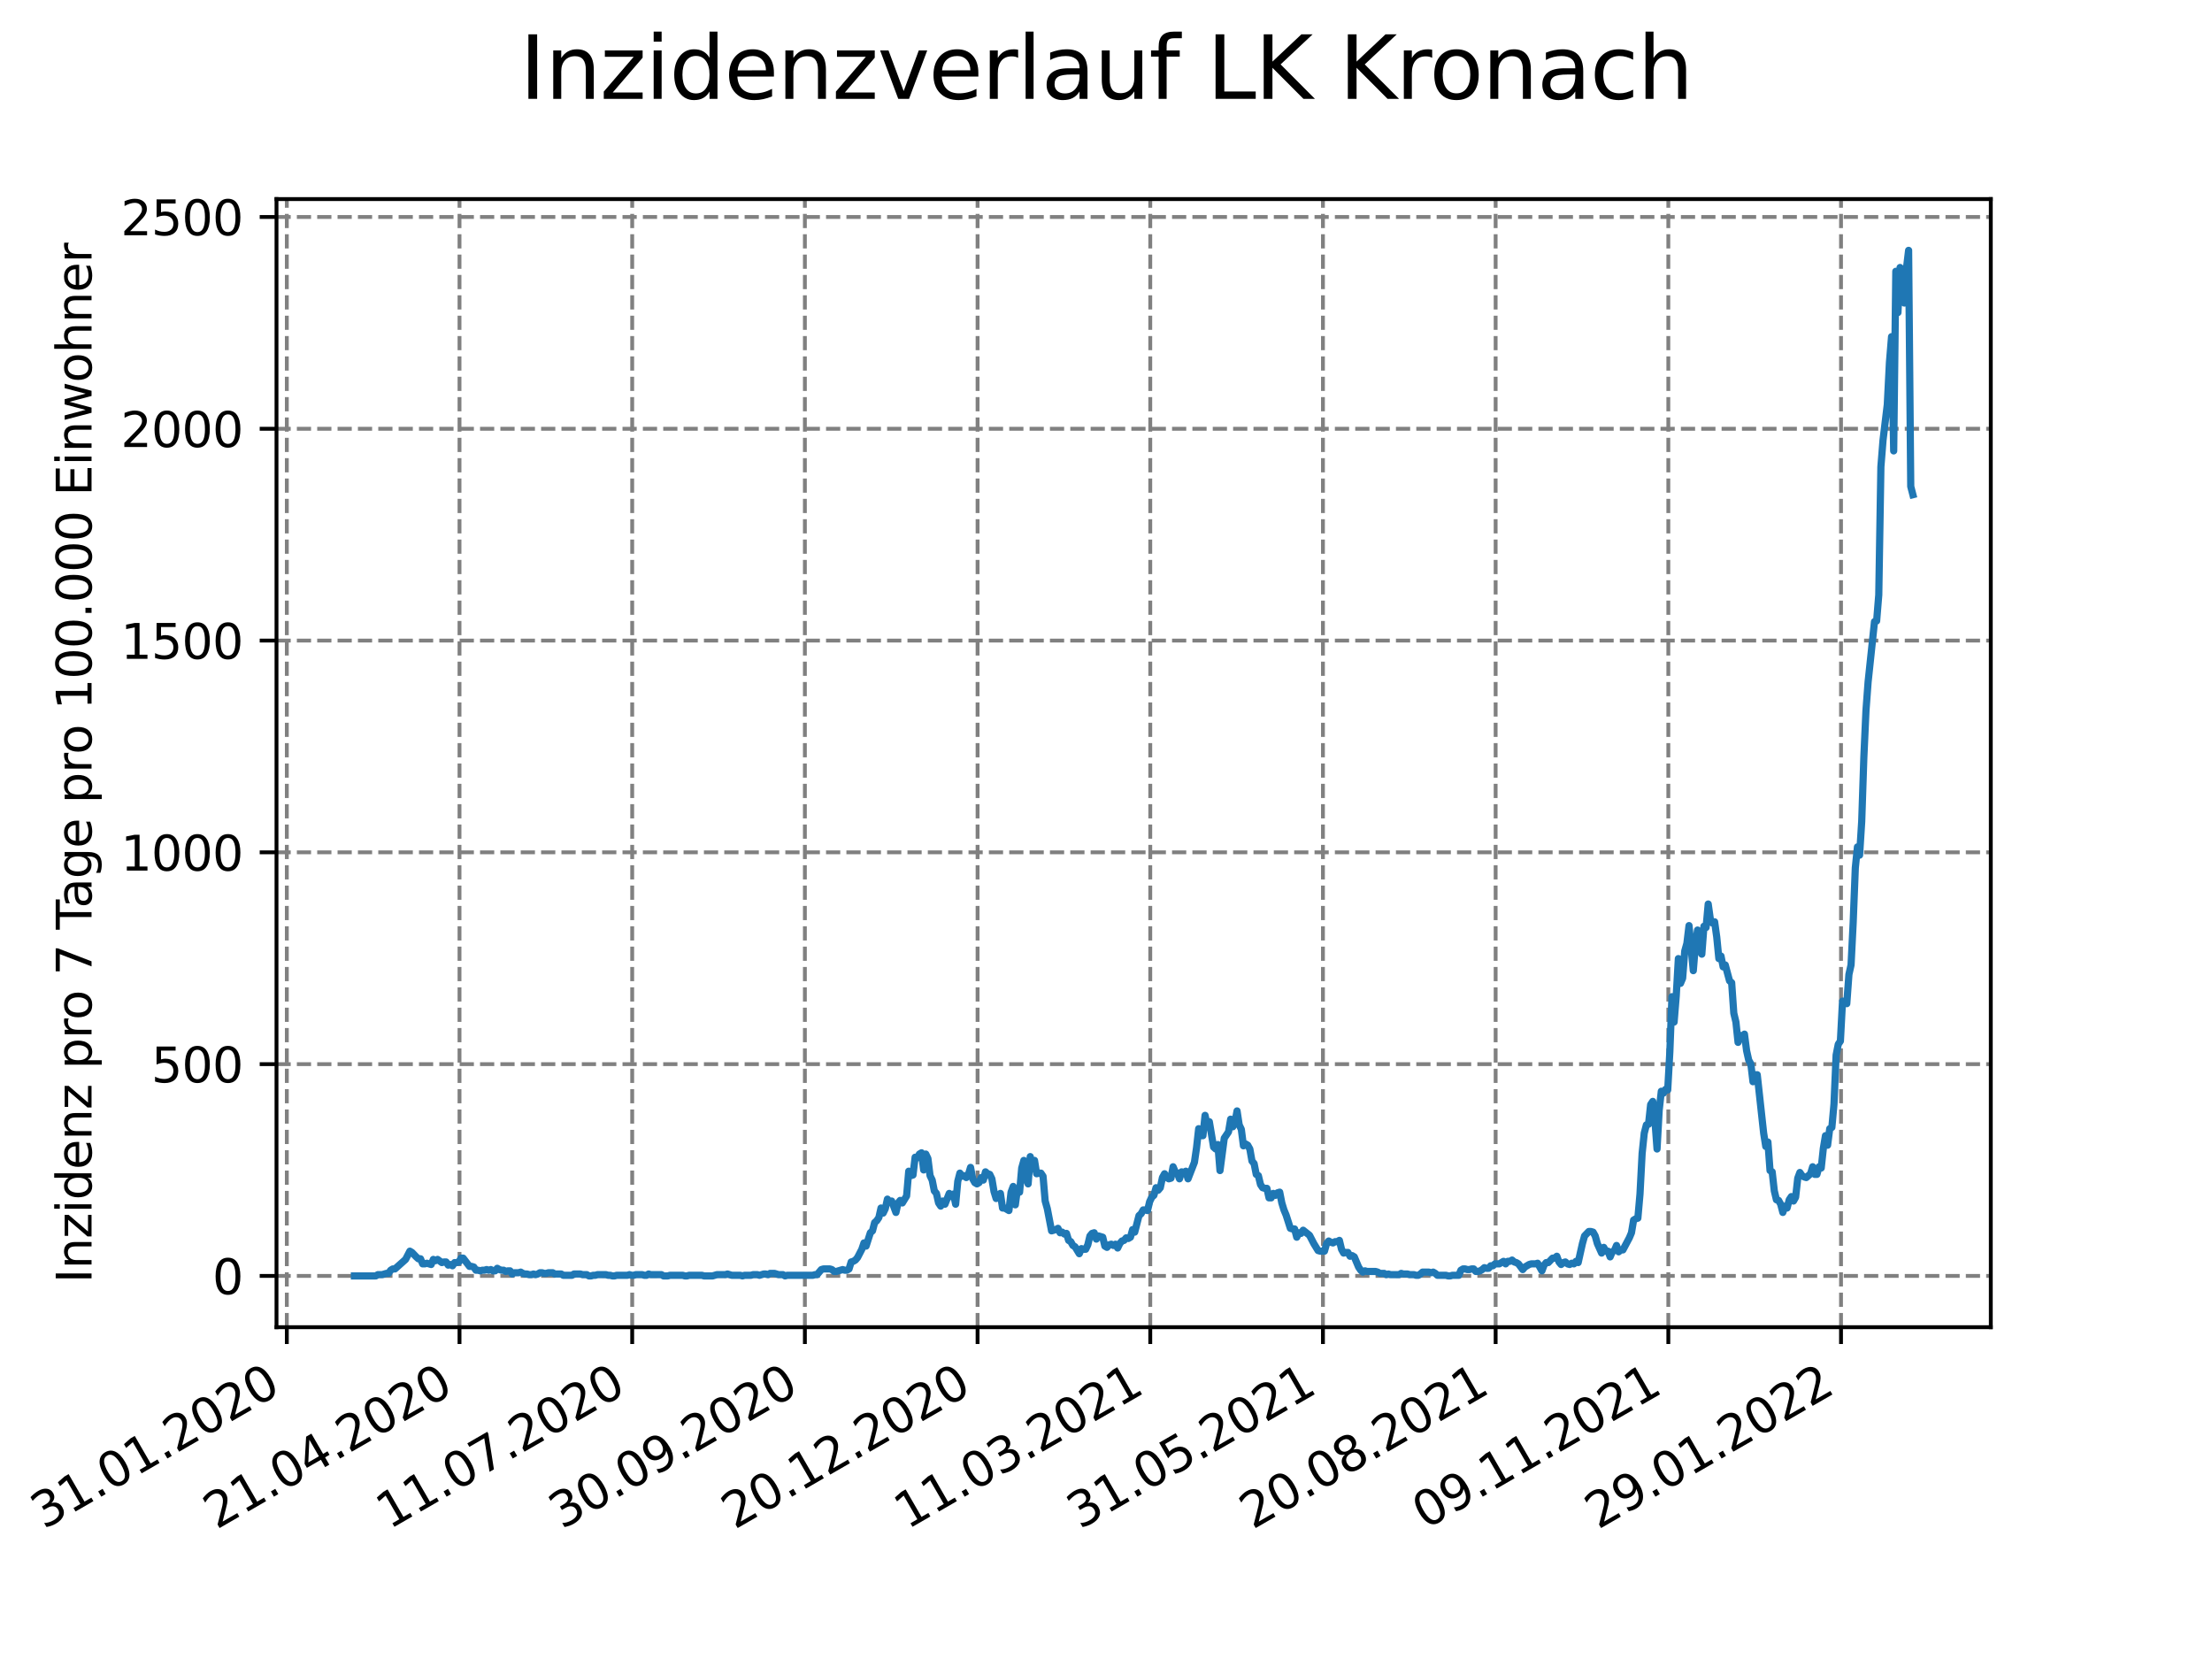 <?xml version="1.0" encoding="utf-8" standalone="no"?>
<!DOCTYPE svg PUBLIC "-//W3C//DTD SVG 1.1//EN"
  "http://www.w3.org/Graphics/SVG/1.1/DTD/svg11.dtd">
<svg xmlns:xlink="http://www.w3.org/1999/xlink" width="460.8pt" height="345.6pt" viewBox="0 0 460.8 345.6" xmlns="http://www.w3.org/2000/svg" version="1.1">
 <defs>
  <style type="text/css">*{stroke-linejoin: round; stroke-linecap: butt}</style>
 </defs>
 <g id="figure_1">
  <g id="patch_1">
   <path d="M 0 345.6 
L 460.8 345.6 
L 460.8 0 
L 0 0 
z
" style="fill: #ffffff"/>
  </g>
  <g id="axes_1">
   <g id="patch_2">
    <path d="M 57.6 276.48 
L 414.72 276.48 
L 414.72 41.472 
L 57.6 41.472 
z
" style="fill: #ffffff"/>
   </g>
   <g id="matplotlib.axis_1">
    <g id="xtick_1">
     <g id="line2d_1">
      <path d="M 59.75 276.48 
L 59.75 41.472 
" clip-path="url(#p1cb75300f7)" style="fill: none; stroke-dasharray: 2.96,1.28; stroke-dashoffset: 0; stroke: #808080; stroke-width: 0.8"/>
     </g>
     <g id="line2d_2">
      <defs>
       <path id="m616fed4185" d="M 0 0 
L 0 3.5 
" style="stroke: #000000; stroke-width: 0.8"/>
      </defs>
      <g>
       <use xlink:href="#m616fed4185" x="59.75" y="276.48" style="stroke: #000000; stroke-width: 0.8"/>
      </g>
     </g>
     <g id="text_1">
      <!-- 31.01.2020 -->
      <g transform="translate(9.125 318.689)rotate(-30)scale(0.1 -0.1)">
       <defs>
        <path id="DejaVuSans-33" d="M 2597 2516 
Q 3050 2419 3304 2112 
Q 3559 1806 3559 1356 
Q 3559 666 3084 287 
Q 2609 -91 1734 -91 
Q 1441 -91 1130 -33 
Q 819 25 488 141 
L 488 750 
Q 750 597 1062 519 
Q 1375 441 1716 441 
Q 2309 441 2620 675 
Q 2931 909 2931 1356 
Q 2931 1769 2642 2001 
Q 2353 2234 1838 2234 
L 1294 2234 
L 1294 2753 
L 1863 2753 
Q 2328 2753 2575 2939 
Q 2822 3125 2822 3475 
Q 2822 3834 2567 4026 
Q 2313 4219 1838 4219 
Q 1578 4219 1281 4162 
Q 984 4106 628 3988 
L 628 4550 
Q 988 4650 1302 4700 
Q 1616 4750 1894 4750 
Q 2613 4750 3031 4423 
Q 3450 4097 3450 3541 
Q 3450 3153 3228 2886 
Q 3006 2619 2597 2516 
z
" transform="scale(0.016)"/>
        <path id="DejaVuSans-31" d="M 794 531 
L 1825 531 
L 1825 4091 
L 703 3866 
L 703 4441 
L 1819 4666 
L 2450 4666 
L 2450 531 
L 3481 531 
L 3481 0 
L 794 0 
L 794 531 
z
" transform="scale(0.016)"/>
        <path id="DejaVuSans-2e" d="M 684 794 
L 1344 794 
L 1344 0 
L 684 0 
L 684 794 
z
" transform="scale(0.016)"/>
        <path id="DejaVuSans-30" d="M 2034 4250 
Q 1547 4250 1301 3770 
Q 1056 3291 1056 2328 
Q 1056 1369 1301 889 
Q 1547 409 2034 409 
Q 2525 409 2770 889 
Q 3016 1369 3016 2328 
Q 3016 3291 2770 3770 
Q 2525 4250 2034 4250 
z
M 2034 4750 
Q 2819 4750 3233 4129 
Q 3647 3509 3647 2328 
Q 3647 1150 3233 529 
Q 2819 -91 2034 -91 
Q 1250 -91 836 529 
Q 422 1150 422 2328 
Q 422 3509 836 4129 
Q 1250 4750 2034 4750 
z
" transform="scale(0.016)"/>
        <path id="DejaVuSans-32" d="M 1228 531 
L 3431 531 
L 3431 0 
L 469 0 
L 469 531 
Q 828 903 1448 1529 
Q 2069 2156 2228 2338 
Q 2531 2678 2651 2914 
Q 2772 3150 2772 3378 
Q 2772 3750 2511 3984 
Q 2250 4219 1831 4219 
Q 1534 4219 1204 4116 
Q 875 4013 500 3803 
L 500 4441 
Q 881 4594 1212 4672 
Q 1544 4750 1819 4750 
Q 2544 4750 2975 4387 
Q 3406 4025 3406 3419 
Q 3406 3131 3298 2873 
Q 3191 2616 2906 2266 
Q 2828 2175 2409 1742 
Q 1991 1309 1228 531 
z
" transform="scale(0.016)"/>
       </defs>
       <use xlink:href="#DejaVuSans-33"/>
       <use xlink:href="#DejaVuSans-31" x="63.623"/>
       <use xlink:href="#DejaVuSans-2e" x="127.246"/>
       <use xlink:href="#DejaVuSans-30" x="159.033"/>
       <use xlink:href="#DejaVuSans-31" x="222.656"/>
       <use xlink:href="#DejaVuSans-2e" x="286.279"/>
       <use xlink:href="#DejaVuSans-32" x="318.066"/>
       <use xlink:href="#DejaVuSans-30" x="381.689"/>
       <use xlink:href="#DejaVuSans-32" x="445.312"/>
       <use xlink:href="#DejaVuSans-30" x="508.936"/>
      </g>
     </g>
    </g>
    <g id="xtick_2">
     <g id="line2d_3">
      <path d="M 95.724 276.48 
L 95.724 41.472 
" clip-path="url(#p1cb75300f7)" style="fill: none; stroke-dasharray: 2.96,1.28; stroke-dashoffset: 0; stroke: #808080; stroke-width: 0.8"/>
     </g>
     <g id="line2d_4">
      <g>
       <use xlink:href="#m616fed4185" x="95.724" y="276.48" style="stroke: #000000; stroke-width: 0.8"/>
      </g>
     </g>
     <g id="text_2">
      <!-- 21.04.2020 -->
      <g transform="translate(45.099 318.689)rotate(-30)scale(0.1 -0.1)">
       <defs>
        <path id="DejaVuSans-34" d="M 2419 4116 
L 825 1625 
L 2419 1625 
L 2419 4116 
z
M 2253 4666 
L 3047 4666 
L 3047 1625 
L 3713 1625 
L 3713 1100 
L 3047 1100 
L 3047 0 
L 2419 0 
L 2419 1100 
L 313 1100 
L 313 1709 
L 2253 4666 
z
" transform="scale(0.016)"/>
       </defs>
       <use xlink:href="#DejaVuSans-32"/>
       <use xlink:href="#DejaVuSans-31" x="63.623"/>
       <use xlink:href="#DejaVuSans-2e" x="127.246"/>
       <use xlink:href="#DejaVuSans-30" x="159.033"/>
       <use xlink:href="#DejaVuSans-34" x="222.656"/>
       <use xlink:href="#DejaVuSans-2e" x="286.279"/>
       <use xlink:href="#DejaVuSans-32" x="318.066"/>
       <use xlink:href="#DejaVuSans-30" x="381.689"/>
       <use xlink:href="#DejaVuSans-32" x="445.312"/>
       <use xlink:href="#DejaVuSans-30" x="508.936"/>
      </g>
     </g>
    </g>
    <g id="xtick_3">
     <g id="line2d_5">
      <path d="M 131.698 276.48 
L 131.698 41.472 
" clip-path="url(#p1cb75300f7)" style="fill: none; stroke-dasharray: 2.96,1.28; stroke-dashoffset: 0; stroke: #808080; stroke-width: 0.8"/>
     </g>
     <g id="line2d_6">
      <g>
       <use xlink:href="#m616fed4185" x="131.698" y="276.48" style="stroke: #000000; stroke-width: 0.8"/>
      </g>
     </g>
     <g id="text_3">
      <!-- 11.07.2020 -->
      <g transform="translate(81.073 318.689)rotate(-30)scale(0.1 -0.1)">
       <defs>
        <path id="DejaVuSans-37" d="M 525 4666 
L 3525 4666 
L 3525 4397 
L 1831 0 
L 1172 0 
L 2766 4134 
L 525 4134 
L 525 4666 
z
" transform="scale(0.016)"/>
       </defs>
       <use xlink:href="#DejaVuSans-31"/>
       <use xlink:href="#DejaVuSans-31" x="63.623"/>
       <use xlink:href="#DejaVuSans-2e" x="127.246"/>
       <use xlink:href="#DejaVuSans-30" x="159.033"/>
       <use xlink:href="#DejaVuSans-37" x="222.656"/>
       <use xlink:href="#DejaVuSans-2e" x="286.279"/>
       <use xlink:href="#DejaVuSans-32" x="318.066"/>
       <use xlink:href="#DejaVuSans-30" x="381.689"/>
       <use xlink:href="#DejaVuSans-32" x="445.312"/>
       <use xlink:href="#DejaVuSans-30" x="508.936"/>
      </g>
     </g>
    </g>
    <g id="xtick_4">
     <g id="line2d_7">
      <path d="M 167.672 276.48 
L 167.672 41.472 
" clip-path="url(#p1cb75300f7)" style="fill: none; stroke-dasharray: 2.96,1.28; stroke-dashoffset: 0; stroke: #808080; stroke-width: 0.8"/>
     </g>
     <g id="line2d_8">
      <g>
       <use xlink:href="#m616fed4185" x="167.672" y="276.48" style="stroke: #000000; stroke-width: 0.8"/>
      </g>
     </g>
     <g id="text_4">
      <!-- 30.09.2020 -->
      <g transform="translate(117.047 318.689)rotate(-30)scale(0.1 -0.1)">
       <defs>
        <path id="DejaVuSans-39" d="M 703 97 
L 703 672 
Q 941 559 1184 500 
Q 1428 441 1663 441 
Q 2288 441 2617 861 
Q 2947 1281 2994 2138 
Q 2813 1869 2534 1725 
Q 2256 1581 1919 1581 
Q 1219 1581 811 2004 
Q 403 2428 403 3163 
Q 403 3881 828 4315 
Q 1253 4750 1959 4750 
Q 2769 4750 3195 4129 
Q 3622 3509 3622 2328 
Q 3622 1225 3098 567 
Q 2575 -91 1691 -91 
Q 1453 -91 1209 -44 
Q 966 3 703 97 
z
M 1959 2075 
Q 2384 2075 2632 2365 
Q 2881 2656 2881 3163 
Q 2881 3666 2632 3958 
Q 2384 4250 1959 4250 
Q 1534 4250 1286 3958 
Q 1038 3666 1038 3163 
Q 1038 2656 1286 2365 
Q 1534 2075 1959 2075 
z
" transform="scale(0.016)"/>
       </defs>
       <use xlink:href="#DejaVuSans-33"/>
       <use xlink:href="#DejaVuSans-30" x="63.623"/>
       <use xlink:href="#DejaVuSans-2e" x="127.246"/>
       <use xlink:href="#DejaVuSans-30" x="159.033"/>
       <use xlink:href="#DejaVuSans-39" x="222.656"/>
       <use xlink:href="#DejaVuSans-2e" x="286.279"/>
       <use xlink:href="#DejaVuSans-32" x="318.066"/>
       <use xlink:href="#DejaVuSans-30" x="381.689"/>
       <use xlink:href="#DejaVuSans-32" x="445.312"/>
       <use xlink:href="#DejaVuSans-30" x="508.936"/>
      </g>
     </g>
    </g>
    <g id="xtick_5">
     <g id="line2d_9">
      <path d="M 203.646 276.48 
L 203.646 41.472 
" clip-path="url(#p1cb75300f7)" style="fill: none; stroke-dasharray: 2.96,1.28; stroke-dashoffset: 0; stroke: #808080; stroke-width: 0.8"/>
     </g>
     <g id="line2d_10">
      <g>
       <use xlink:href="#m616fed4185" x="203.646" y="276.48" style="stroke: #000000; stroke-width: 0.8"/>
      </g>
     </g>
     <g id="text_5">
      <!-- 20.12.2020 -->
      <g transform="translate(153.021 318.689)rotate(-30)scale(0.1 -0.1)">
       <use xlink:href="#DejaVuSans-32"/>
       <use xlink:href="#DejaVuSans-30" x="63.623"/>
       <use xlink:href="#DejaVuSans-2e" x="127.246"/>
       <use xlink:href="#DejaVuSans-31" x="159.033"/>
       <use xlink:href="#DejaVuSans-32" x="222.656"/>
       <use xlink:href="#DejaVuSans-2e" x="286.279"/>
       <use xlink:href="#DejaVuSans-32" x="318.066"/>
       <use xlink:href="#DejaVuSans-30" x="381.689"/>
       <use xlink:href="#DejaVuSans-32" x="445.312"/>
       <use xlink:href="#DejaVuSans-30" x="508.936"/>
      </g>
     </g>
    </g>
    <g id="xtick_6">
     <g id="line2d_11">
      <path d="M 239.62 276.48 
L 239.62 41.472 
" clip-path="url(#p1cb75300f7)" style="fill: none; stroke-dasharray: 2.96,1.28; stroke-dashoffset: 0; stroke: #808080; stroke-width: 0.8"/>
     </g>
     <g id="line2d_12">
      <g>
       <use xlink:href="#m616fed4185" x="239.62" y="276.48" style="stroke: #000000; stroke-width: 0.8"/>
      </g>
     </g>
     <g id="text_6">
      <!-- 11.03.2021 -->
      <g transform="translate(188.995 318.689)rotate(-30)scale(0.1 -0.1)">
       <use xlink:href="#DejaVuSans-31"/>
       <use xlink:href="#DejaVuSans-31" x="63.623"/>
       <use xlink:href="#DejaVuSans-2e" x="127.246"/>
       <use xlink:href="#DejaVuSans-30" x="159.033"/>
       <use xlink:href="#DejaVuSans-33" x="222.656"/>
       <use xlink:href="#DejaVuSans-2e" x="286.279"/>
       <use xlink:href="#DejaVuSans-32" x="318.066"/>
       <use xlink:href="#DejaVuSans-30" x="381.689"/>
       <use xlink:href="#DejaVuSans-32" x="445.312"/>
       <use xlink:href="#DejaVuSans-31" x="508.936"/>
      </g>
     </g>
    </g>
    <g id="xtick_7">
     <g id="line2d_13">
      <path d="M 275.594 276.48 
L 275.594 41.472 
" clip-path="url(#p1cb75300f7)" style="fill: none; stroke-dasharray: 2.96,1.28; stroke-dashoffset: 0; stroke: #808080; stroke-width: 0.8"/>
     </g>
     <g id="line2d_14">
      <g>
       <use xlink:href="#m616fed4185" x="275.594" y="276.48" style="stroke: #000000; stroke-width: 0.8"/>
      </g>
     </g>
     <g id="text_7">
      <!-- 31.05.2021 -->
      <g transform="translate(224.969 318.689)rotate(-30)scale(0.1 -0.1)">
       <defs>
        <path id="DejaVuSans-35" d="M 691 4666 
L 3169 4666 
L 3169 4134 
L 1269 4134 
L 1269 2991 
Q 1406 3038 1543 3061 
Q 1681 3084 1819 3084 
Q 2600 3084 3056 2656 
Q 3513 2228 3513 1497 
Q 3513 744 3044 326 
Q 2575 -91 1722 -91 
Q 1428 -91 1123 -41 
Q 819 9 494 109 
L 494 744 
Q 775 591 1075 516 
Q 1375 441 1709 441 
Q 2250 441 2565 725 
Q 2881 1009 2881 1497 
Q 2881 1984 2565 2268 
Q 2250 2553 1709 2553 
Q 1456 2553 1204 2497 
Q 953 2441 691 2322 
L 691 4666 
z
" transform="scale(0.016)"/>
       </defs>
       <use xlink:href="#DejaVuSans-33"/>
       <use xlink:href="#DejaVuSans-31" x="63.623"/>
       <use xlink:href="#DejaVuSans-2e" x="127.246"/>
       <use xlink:href="#DejaVuSans-30" x="159.033"/>
       <use xlink:href="#DejaVuSans-35" x="222.656"/>
       <use xlink:href="#DejaVuSans-2e" x="286.279"/>
       <use xlink:href="#DejaVuSans-32" x="318.066"/>
       <use xlink:href="#DejaVuSans-30" x="381.689"/>
       <use xlink:href="#DejaVuSans-32" x="445.312"/>
       <use xlink:href="#DejaVuSans-31" x="508.936"/>
      </g>
     </g>
    </g>
    <g id="xtick_8">
     <g id="line2d_15">
      <path d="M 311.569 276.48 
L 311.569 41.472 
" clip-path="url(#p1cb75300f7)" style="fill: none; stroke-dasharray: 2.96,1.28; stroke-dashoffset: 0; stroke: #808080; stroke-width: 0.8"/>
     </g>
     <g id="line2d_16">
      <g>
       <use xlink:href="#m616fed4185" x="311.569" y="276.48" style="stroke: #000000; stroke-width: 0.8"/>
      </g>
     </g>
     <g id="text_8">
      <!-- 20.08.2021 -->
      <g transform="translate(260.943 318.689)rotate(-30)scale(0.1 -0.1)">
       <defs>
        <path id="DejaVuSans-38" d="M 2034 2216 
Q 1584 2216 1326 1975 
Q 1069 1734 1069 1313 
Q 1069 891 1326 650 
Q 1584 409 2034 409 
Q 2484 409 2743 651 
Q 3003 894 3003 1313 
Q 3003 1734 2745 1975 
Q 2488 2216 2034 2216 
z
M 1403 2484 
Q 997 2584 770 2862 
Q 544 3141 544 3541 
Q 544 4100 942 4425 
Q 1341 4750 2034 4750 
Q 2731 4750 3128 4425 
Q 3525 4100 3525 3541 
Q 3525 3141 3298 2862 
Q 3072 2584 2669 2484 
Q 3125 2378 3379 2068 
Q 3634 1759 3634 1313 
Q 3634 634 3220 271 
Q 2806 -91 2034 -91 
Q 1263 -91 848 271 
Q 434 634 434 1313 
Q 434 1759 690 2068 
Q 947 2378 1403 2484 
z
M 1172 3481 
Q 1172 3119 1398 2916 
Q 1625 2713 2034 2713 
Q 2441 2713 2670 2916 
Q 2900 3119 2900 3481 
Q 2900 3844 2670 4047 
Q 2441 4250 2034 4250 
Q 1625 4250 1398 4047 
Q 1172 3844 1172 3481 
z
" transform="scale(0.016)"/>
       </defs>
       <use xlink:href="#DejaVuSans-32"/>
       <use xlink:href="#DejaVuSans-30" x="63.623"/>
       <use xlink:href="#DejaVuSans-2e" x="127.246"/>
       <use xlink:href="#DejaVuSans-30" x="159.033"/>
       <use xlink:href="#DejaVuSans-38" x="222.656"/>
       <use xlink:href="#DejaVuSans-2e" x="286.279"/>
       <use xlink:href="#DejaVuSans-32" x="318.066"/>
       <use xlink:href="#DejaVuSans-30" x="381.689"/>
       <use xlink:href="#DejaVuSans-32" x="445.312"/>
       <use xlink:href="#DejaVuSans-31" x="508.936"/>
      </g>
     </g>
    </g>
    <g id="xtick_9">
     <g id="line2d_17">
      <path d="M 347.543 276.48 
L 347.543 41.472 
" clip-path="url(#p1cb75300f7)" style="fill: none; stroke-dasharray: 2.96,1.28; stroke-dashoffset: 0; stroke: #808080; stroke-width: 0.8"/>
     </g>
     <g id="line2d_18">
      <g>
       <use xlink:href="#m616fed4185" x="347.543" y="276.48" style="stroke: #000000; stroke-width: 0.8"/>
      </g>
     </g>
     <g id="text_9">
      <!-- 09.11.2021 -->
      <g transform="translate(296.917 318.689)rotate(-30)scale(0.1 -0.1)">
       <use xlink:href="#DejaVuSans-30"/>
       <use xlink:href="#DejaVuSans-39" x="63.623"/>
       <use xlink:href="#DejaVuSans-2e" x="127.246"/>
       <use xlink:href="#DejaVuSans-31" x="159.033"/>
       <use xlink:href="#DejaVuSans-31" x="222.656"/>
       <use xlink:href="#DejaVuSans-2e" x="286.279"/>
       <use xlink:href="#DejaVuSans-32" x="318.066"/>
       <use xlink:href="#DejaVuSans-30" x="381.689"/>
       <use xlink:href="#DejaVuSans-32" x="445.312"/>
       <use xlink:href="#DejaVuSans-31" x="508.936"/>
      </g>
     </g>
    </g>
    <g id="xtick_10">
     <g id="line2d_19">
      <path d="M 383.517 276.48 
L 383.517 41.472 
" clip-path="url(#p1cb75300f7)" style="fill: none; stroke-dasharray: 2.96,1.28; stroke-dashoffset: 0; stroke: #808080; stroke-width: 0.8"/>
     </g>
     <g id="line2d_20">
      <g>
       <use xlink:href="#m616fed4185" x="383.517" y="276.48" style="stroke: #000000; stroke-width: 0.8"/>
      </g>
     </g>
     <g id="text_10">
      <!-- 29.01.2022 -->
      <g transform="translate(332.891 318.689)rotate(-30)scale(0.1 -0.1)">
       <use xlink:href="#DejaVuSans-32"/>
       <use xlink:href="#DejaVuSans-39" x="63.623"/>
       <use xlink:href="#DejaVuSans-2e" x="127.246"/>
       <use xlink:href="#DejaVuSans-30" x="159.033"/>
       <use xlink:href="#DejaVuSans-31" x="222.656"/>
       <use xlink:href="#DejaVuSans-2e" x="286.279"/>
       <use xlink:href="#DejaVuSans-32" x="318.066"/>
       <use xlink:href="#DejaVuSans-30" x="381.689"/>
       <use xlink:href="#DejaVuSans-32" x="445.312"/>
       <use xlink:href="#DejaVuSans-32" x="508.936"/>
      </g>
     </g>
    </g>
   </g>
   <g id="matplotlib.axis_2">
    <g id="ytick_1">
     <g id="line2d_21">
      <path d="M 57.6 265.798 
L 414.72 265.798 
" clip-path="url(#p1cb75300f7)" style="fill: none; stroke-dasharray: 2.96,1.28; stroke-dashoffset: 0; stroke: #808080; stroke-width: 0.8"/>
     </g>
     <g id="line2d_22">
      <defs>
       <path id="m171470cacc" d="M 0 0 
L -3.5 0 
" style="stroke: #000000; stroke-width: 0.8"/>
      </defs>
      <g>
       <use xlink:href="#m171470cacc" x="57.6" y="265.798" style="stroke: #000000; stroke-width: 0.8"/>
      </g>
     </g>
     <g id="text_11">
      <!-- 0 -->
      <g transform="translate(44.237 269.597)scale(0.1 -0.1)">
       <use xlink:href="#DejaVuSans-30"/>
      </g>
     </g>
    </g>
    <g id="ytick_2">
     <g id="line2d_23">
      <path d="M 57.6 221.679 
L 414.72 221.679 
" clip-path="url(#p1cb75300f7)" style="fill: none; stroke-dasharray: 2.96,1.28; stroke-dashoffset: 0; stroke: #808080; stroke-width: 0.8"/>
     </g>
     <g id="line2d_24">
      <g>
       <use xlink:href="#m171470cacc" x="57.6" y="221.679" style="stroke: #000000; stroke-width: 0.8"/>
      </g>
     </g>
     <g id="text_12">
      <!-- 500 -->
      <g transform="translate(31.512 225.478)scale(0.1 -0.1)">
       <use xlink:href="#DejaVuSans-35"/>
       <use xlink:href="#DejaVuSans-30" x="63.623"/>
       <use xlink:href="#DejaVuSans-30" x="127.246"/>
      </g>
     </g>
    </g>
    <g id="ytick_3">
     <g id="line2d_25">
      <path d="M 57.6 177.56 
L 414.72 177.56 
" clip-path="url(#p1cb75300f7)" style="fill: none; stroke-dasharray: 2.96,1.28; stroke-dashoffset: 0; stroke: #808080; stroke-width: 0.8"/>
     </g>
     <g id="line2d_26">
      <g>
       <use xlink:href="#m171470cacc" x="57.6" y="177.56" style="stroke: #000000; stroke-width: 0.8"/>
      </g>
     </g>
     <g id="text_13">
      <!-- 1000 -->
      <g transform="translate(25.15 181.359)scale(0.1 -0.1)">
       <use xlink:href="#DejaVuSans-31"/>
       <use xlink:href="#DejaVuSans-30" x="63.623"/>
       <use xlink:href="#DejaVuSans-30" x="127.246"/>
       <use xlink:href="#DejaVuSans-30" x="190.869"/>
      </g>
     </g>
    </g>
    <g id="ytick_4">
     <g id="line2d_27">
      <path d="M 57.6 133.441 
L 414.72 133.441 
" clip-path="url(#p1cb75300f7)" style="fill: none; stroke-dasharray: 2.96,1.28; stroke-dashoffset: 0; stroke: #808080; stroke-width: 0.8"/>
     </g>
     <g id="line2d_28">
      <g>
       <use xlink:href="#m171470cacc" x="57.6" y="133.441" style="stroke: #000000; stroke-width: 0.8"/>
      </g>
     </g>
     <g id="text_14">
      <!-- 1500 -->
      <g transform="translate(25.15 137.24)scale(0.1 -0.1)">
       <use xlink:href="#DejaVuSans-31"/>
       <use xlink:href="#DejaVuSans-35" x="63.623"/>
       <use xlink:href="#DejaVuSans-30" x="127.246"/>
       <use xlink:href="#DejaVuSans-30" x="190.869"/>
      </g>
     </g>
    </g>
    <g id="ytick_5">
     <g id="line2d_29">
      <path d="M 57.6 89.322 
L 414.72 89.322 
" clip-path="url(#p1cb75300f7)" style="fill: none; stroke-dasharray: 2.96,1.28; stroke-dashoffset: 0; stroke: #808080; stroke-width: 0.8"/>
     </g>
     <g id="line2d_30">
      <g>
       <use xlink:href="#m171470cacc" x="57.6" y="89.322" style="stroke: #000000; stroke-width: 0.8"/>
      </g>
     </g>
     <g id="text_15">
      <!-- 2000 -->
      <g transform="translate(25.15 93.122)scale(0.1 -0.1)">
       <use xlink:href="#DejaVuSans-32"/>
       <use xlink:href="#DejaVuSans-30" x="63.623"/>
       <use xlink:href="#DejaVuSans-30" x="127.246"/>
       <use xlink:href="#DejaVuSans-30" x="190.869"/>
      </g>
     </g>
    </g>
    <g id="ytick_6">
     <g id="line2d_31">
      <path d="M 57.6 45.203 
L 414.72 45.203 
" clip-path="url(#p1cb75300f7)" style="fill: none; stroke-dasharray: 2.96,1.28; stroke-dashoffset: 0; stroke: #808080; stroke-width: 0.8"/>
     </g>
     <g id="line2d_32">
      <g>
       <use xlink:href="#m171470cacc" x="57.6" y="45.203" style="stroke: #000000; stroke-width: 0.8"/>
      </g>
     </g>
     <g id="text_16">
      <!-- 2500 -->
      <g transform="translate(25.15 49.003)scale(0.1 -0.1)">
       <use xlink:href="#DejaVuSans-32"/>
       <use xlink:href="#DejaVuSans-35" x="63.623"/>
       <use xlink:href="#DejaVuSans-30" x="127.246"/>
       <use xlink:href="#DejaVuSans-30" x="190.869"/>
      </g>
     </g>
    </g>
    <g id="text_17">
     <!-- Inzidenz pro 7 Tage pro 100.000 Einwohner -->
     <g transform="translate(19.07 267.301)rotate(-90)scale(0.1 -0.1)">
      <defs>
       <path id="DejaVuSans-49" d="M 628 4666 
L 1259 4666 
L 1259 0 
L 628 0 
L 628 4666 
z
" transform="scale(0.016)"/>
       <path id="DejaVuSans-6e" d="M 3513 2113 
L 3513 0 
L 2938 0 
L 2938 2094 
Q 2938 2591 2744 2837 
Q 2550 3084 2163 3084 
Q 1697 3084 1428 2787 
Q 1159 2491 1159 1978 
L 1159 0 
L 581 0 
L 581 3500 
L 1159 3500 
L 1159 2956 
Q 1366 3272 1645 3428 
Q 1925 3584 2291 3584 
Q 2894 3584 3203 3211 
Q 3513 2838 3513 2113 
z
" transform="scale(0.016)"/>
       <path id="DejaVuSans-7a" d="M 353 3500 
L 3084 3500 
L 3084 2975 
L 922 459 
L 3084 459 
L 3084 0 
L 275 0 
L 275 525 
L 2438 3041 
L 353 3041 
L 353 3500 
z
" transform="scale(0.016)"/>
       <path id="DejaVuSans-69" d="M 603 3500 
L 1178 3500 
L 1178 0 
L 603 0 
L 603 3500 
z
M 603 4863 
L 1178 4863 
L 1178 4134 
L 603 4134 
L 603 4863 
z
" transform="scale(0.016)"/>
       <path id="DejaVuSans-64" d="M 2906 2969 
L 2906 4863 
L 3481 4863 
L 3481 0 
L 2906 0 
L 2906 525 
Q 2725 213 2448 61 
Q 2172 -91 1784 -91 
Q 1150 -91 751 415 
Q 353 922 353 1747 
Q 353 2572 751 3078 
Q 1150 3584 1784 3584 
Q 2172 3584 2448 3432 
Q 2725 3281 2906 2969 
z
M 947 1747 
Q 947 1113 1208 752 
Q 1469 391 1925 391 
Q 2381 391 2643 752 
Q 2906 1113 2906 1747 
Q 2906 2381 2643 2742 
Q 2381 3103 1925 3103 
Q 1469 3103 1208 2742 
Q 947 2381 947 1747 
z
" transform="scale(0.016)"/>
       <path id="DejaVuSans-65" d="M 3597 1894 
L 3597 1613 
L 953 1613 
Q 991 1019 1311 708 
Q 1631 397 2203 397 
Q 2534 397 2845 478 
Q 3156 559 3463 722 
L 3463 178 
Q 3153 47 2828 -22 
Q 2503 -91 2169 -91 
Q 1331 -91 842 396 
Q 353 884 353 1716 
Q 353 2575 817 3079 
Q 1281 3584 2069 3584 
Q 2775 3584 3186 3129 
Q 3597 2675 3597 1894 
z
M 3022 2063 
Q 3016 2534 2758 2815 
Q 2500 3097 2075 3097 
Q 1594 3097 1305 2825 
Q 1016 2553 972 2059 
L 3022 2063 
z
" transform="scale(0.016)"/>
       <path id="DejaVuSans-20" transform="scale(0.016)"/>
       <path id="DejaVuSans-70" d="M 1159 525 
L 1159 -1331 
L 581 -1331 
L 581 3500 
L 1159 3500 
L 1159 2969 
Q 1341 3281 1617 3432 
Q 1894 3584 2278 3584 
Q 2916 3584 3314 3078 
Q 3713 2572 3713 1747 
Q 3713 922 3314 415 
Q 2916 -91 2278 -91 
Q 1894 -91 1617 61 
Q 1341 213 1159 525 
z
M 3116 1747 
Q 3116 2381 2855 2742 
Q 2594 3103 2138 3103 
Q 1681 3103 1420 2742 
Q 1159 2381 1159 1747 
Q 1159 1113 1420 752 
Q 1681 391 2138 391 
Q 2594 391 2855 752 
Q 3116 1113 3116 1747 
z
" transform="scale(0.016)"/>
       <path id="DejaVuSans-72" d="M 2631 2963 
Q 2534 3019 2420 3045 
Q 2306 3072 2169 3072 
Q 1681 3072 1420 2755 
Q 1159 2438 1159 1844 
L 1159 0 
L 581 0 
L 581 3500 
L 1159 3500 
L 1159 2956 
Q 1341 3275 1631 3429 
Q 1922 3584 2338 3584 
Q 2397 3584 2469 3576 
Q 2541 3569 2628 3553 
L 2631 2963 
z
" transform="scale(0.016)"/>
       <path id="DejaVuSans-6f" d="M 1959 3097 
Q 1497 3097 1228 2736 
Q 959 2375 959 1747 
Q 959 1119 1226 758 
Q 1494 397 1959 397 
Q 2419 397 2687 759 
Q 2956 1122 2956 1747 
Q 2956 2369 2687 2733 
Q 2419 3097 1959 3097 
z
M 1959 3584 
Q 2709 3584 3137 3096 
Q 3566 2609 3566 1747 
Q 3566 888 3137 398 
Q 2709 -91 1959 -91 
Q 1206 -91 779 398 
Q 353 888 353 1747 
Q 353 2609 779 3096 
Q 1206 3584 1959 3584 
z
" transform="scale(0.016)"/>
       <path id="DejaVuSans-54" d="M -19 4666 
L 3928 4666 
L 3928 4134 
L 2272 4134 
L 2272 0 
L 1638 0 
L 1638 4134 
L -19 4134 
L -19 4666 
z
" transform="scale(0.016)"/>
       <path id="DejaVuSans-61" d="M 2194 1759 
Q 1497 1759 1228 1600 
Q 959 1441 959 1056 
Q 959 750 1161 570 
Q 1363 391 1709 391 
Q 2188 391 2477 730 
Q 2766 1069 2766 1631 
L 2766 1759 
L 2194 1759 
z
M 3341 1997 
L 3341 0 
L 2766 0 
L 2766 531 
Q 2569 213 2275 61 
Q 1981 -91 1556 -91 
Q 1019 -91 701 211 
Q 384 513 384 1019 
Q 384 1609 779 1909 
Q 1175 2209 1959 2209 
L 2766 2209 
L 2766 2266 
Q 2766 2663 2505 2880 
Q 2244 3097 1772 3097 
Q 1472 3097 1187 3025 
Q 903 2953 641 2809 
L 641 3341 
Q 956 3463 1253 3523 
Q 1550 3584 1831 3584 
Q 2591 3584 2966 3190 
Q 3341 2797 3341 1997 
z
" transform="scale(0.016)"/>
       <path id="DejaVuSans-67" d="M 2906 1791 
Q 2906 2416 2648 2759 
Q 2391 3103 1925 3103 
Q 1463 3103 1205 2759 
Q 947 2416 947 1791 
Q 947 1169 1205 825 
Q 1463 481 1925 481 
Q 2391 481 2648 825 
Q 2906 1169 2906 1791 
z
M 3481 434 
Q 3481 -459 3084 -895 
Q 2688 -1331 1869 -1331 
Q 1566 -1331 1297 -1286 
Q 1028 -1241 775 -1147 
L 775 -588 
Q 1028 -725 1275 -790 
Q 1522 -856 1778 -856 
Q 2344 -856 2625 -561 
Q 2906 -266 2906 331 
L 2906 616 
Q 2728 306 2450 153 
Q 2172 0 1784 0 
Q 1141 0 747 490 
Q 353 981 353 1791 
Q 353 2603 747 3093 
Q 1141 3584 1784 3584 
Q 2172 3584 2450 3431 
Q 2728 3278 2906 2969 
L 2906 3500 
L 3481 3500 
L 3481 434 
z
" transform="scale(0.016)"/>
       <path id="DejaVuSans-45" d="M 628 4666 
L 3578 4666 
L 3578 4134 
L 1259 4134 
L 1259 2753 
L 3481 2753 
L 3481 2222 
L 1259 2222 
L 1259 531 
L 3634 531 
L 3634 0 
L 628 0 
L 628 4666 
z
" transform="scale(0.016)"/>
       <path id="DejaVuSans-77" d="M 269 3500 
L 844 3500 
L 1563 769 
L 2278 3500 
L 2956 3500 
L 3675 769 
L 4391 3500 
L 4966 3500 
L 4050 0 
L 3372 0 
L 2619 2869 
L 1863 0 
L 1184 0 
L 269 3500 
z
" transform="scale(0.016)"/>
       <path id="DejaVuSans-68" d="M 3513 2113 
L 3513 0 
L 2938 0 
L 2938 2094 
Q 2938 2591 2744 2837 
Q 2550 3084 2163 3084 
Q 1697 3084 1428 2787 
Q 1159 2491 1159 1978 
L 1159 0 
L 581 0 
L 581 4863 
L 1159 4863 
L 1159 2956 
Q 1366 3272 1645 3428 
Q 1925 3584 2291 3584 
Q 2894 3584 3203 3211 
Q 3513 2838 3513 2113 
z
" transform="scale(0.016)"/>
      </defs>
      <use xlink:href="#DejaVuSans-49"/>
      <use xlink:href="#DejaVuSans-6e" x="29.492"/>
      <use xlink:href="#DejaVuSans-7a" x="92.871"/>
      <use xlink:href="#DejaVuSans-69" x="145.361"/>
      <use xlink:href="#DejaVuSans-64" x="173.145"/>
      <use xlink:href="#DejaVuSans-65" x="236.621"/>
      <use xlink:href="#DejaVuSans-6e" x="298.145"/>
      <use xlink:href="#DejaVuSans-7a" x="361.523"/>
      <use xlink:href="#DejaVuSans-20" x="414.014"/>
      <use xlink:href="#DejaVuSans-70" x="445.801"/>
      <use xlink:href="#DejaVuSans-72" x="509.277"/>
      <use xlink:href="#DejaVuSans-6f" x="548.141"/>
      <use xlink:href="#DejaVuSans-20" x="609.322"/>
      <use xlink:href="#DejaVuSans-37" x="641.109"/>
      <use xlink:href="#DejaVuSans-20" x="704.732"/>
      <use xlink:href="#DejaVuSans-54" x="736.52"/>
      <use xlink:href="#DejaVuSans-61" x="781.104"/>
      <use xlink:href="#DejaVuSans-67" x="842.383"/>
      <use xlink:href="#DejaVuSans-65" x="905.859"/>
      <use xlink:href="#DejaVuSans-20" x="967.383"/>
      <use xlink:href="#DejaVuSans-70" x="999.17"/>
      <use xlink:href="#DejaVuSans-72" x="1062.646"/>
      <use xlink:href="#DejaVuSans-6f" x="1101.51"/>
      <use xlink:href="#DejaVuSans-20" x="1162.691"/>
      <use xlink:href="#DejaVuSans-31" x="1194.479"/>
      <use xlink:href="#DejaVuSans-30" x="1258.102"/>
      <use xlink:href="#DejaVuSans-30" x="1321.725"/>
      <use xlink:href="#DejaVuSans-2e" x="1385.348"/>
      <use xlink:href="#DejaVuSans-30" x="1417.135"/>
      <use xlink:href="#DejaVuSans-30" x="1480.758"/>
      <use xlink:href="#DejaVuSans-30" x="1544.381"/>
      <use xlink:href="#DejaVuSans-20" x="1608.004"/>
      <use xlink:href="#DejaVuSans-45" x="1639.791"/>
      <use xlink:href="#DejaVuSans-69" x="1702.975"/>
      <use xlink:href="#DejaVuSans-6e" x="1730.758"/>
      <use xlink:href="#DejaVuSans-77" x="1794.137"/>
      <use xlink:href="#DejaVuSans-6f" x="1875.924"/>
      <use xlink:href="#DejaVuSans-68" x="1937.105"/>
      <use xlink:href="#DejaVuSans-6e" x="2000.484"/>
      <use xlink:href="#DejaVuSans-65" x="2063.863"/>
      <use xlink:href="#DejaVuSans-72" x="2125.387"/>
     </g>
    </g>
   </g>
   <g id="line2d_33">
    <path d="M 73.833 265.798 
L 78.274 265.798 
L 78.718 265.533 
L 79.606 265.533 
L 80.495 265.269 
L 80.939 265.269 
L 81.383 264.608 
L 81.827 264.344 
L 82.271 264.344 
L 84.492 262.36 
L 85.38 260.642 
L 85.824 260.906 
L 86.712 261.832 
L 87.156 262.228 
L 87.601 262.228 
L 88.045 263.286 
L 88.489 263.286 
L 88.933 263.154 
L 89.821 263.418 
L 90.265 262.36 
L 90.709 262.625 
L 91.154 262.36 
L 92.042 263.022 
L 92.486 262.889 
L 92.93 262.889 
L 93.374 263.55 
L 93.818 263.418 
L 94.262 263.683 
L 94.707 263.022 
L 95.151 263.022 
L 95.595 262.889 
L 96.039 262.096 
L 96.483 262.096 
L 97.815 263.815 
L 98.26 263.815 
L 98.704 263.947 
L 99.148 264.608 
L 99.592 264.608 
L 100.036 264.74 
L 100.48 264.608 
L 100.924 264.608 
L 101.368 264.476 
L 101.813 264.608 
L 102.257 264.476 
L 102.701 264.74 
L 103.145 264.74 
L 103.589 264.211 
L 104.033 264.476 
L 104.477 264.608 
L 104.921 264.608 
L 105.366 264.872 
L 105.81 264.74 
L 106.254 264.74 
L 106.698 265.401 
L 107.142 265.137 
L 108.03 265.137 
L 108.474 265.005 
L 108.919 265.269 
L 109.363 265.401 
L 109.807 265.401 
L 110.251 265.533 
L 110.695 265.533 
L 111.139 265.401 
L 111.583 265.533 
L 112.027 265.401 
L 112.472 265.137 
L 112.916 265.137 
L 113.36 265.269 
L 113.804 265.269 
L 114.248 265.137 
L 115.136 265.137 
L 115.58 265.401 
L 116.913 265.401 
L 117.357 265.666 
L 119.133 265.666 
L 119.577 265.401 
L 120.91 265.401 
L 121.354 265.533 
L 122.242 265.533 
L 122.686 265.798 
L 123.13 265.798 
L 123.575 265.666 
L 124.019 265.666 
L 124.463 265.533 
L 126.239 265.533 
L 126.683 265.666 
L 127.128 265.666 
L 127.572 265.798 
L 128.016 265.798 
L 128.46 265.666 
L 130.681 265.666 
L 131.125 265.533 
L 131.569 265.666 
L 132.013 265.666 
L 132.457 265.533 
L 133.789 265.533 
L 134.234 265.666 
L 134.678 265.666 
L 135.122 265.401 
L 135.566 265.533 
L 137.787 265.533 
L 138.231 265.798 
L 139.119 265.798 
L 139.563 265.666 
L 142.228 265.666 
L 142.672 265.798 
L 143.116 265.798 
L 143.56 265.666 
L 146.225 265.666 
L 146.669 265.798 
L 148.446 265.798 
L 149.334 265.533 
L 151.11 265.533 
L 151.554 265.401 
L 152.443 265.666 
L 154.219 265.666 
L 154.663 265.798 
L 155.107 265.666 
L 156.44 265.666 
L 156.884 265.533 
L 157.772 265.533 
L 158.216 265.666 
L 159.105 265.401 
L 159.549 265.401 
L 159.993 265.533 
L 160.437 265.269 
L 161.325 265.269 
L 162.213 265.533 
L 163.102 265.533 
L 163.546 265.798 
L 163.99 265.666 
L 169.319 265.666 
L 169.763 265.533 
L 170.208 265.533 
L 171.096 264.476 
L 171.54 264.344 
L 172.872 264.344 
L 173.316 264.476 
L 173.761 264.872 
L 174.205 264.872 
L 175.537 264.476 
L 175.981 264.608 
L 176.425 264.608 
L 176.869 264.344 
L 177.314 262.889 
L 177.758 262.757 
L 178.202 262.493 
L 178.646 261.964 
L 179.534 260.245 
L 179.978 258.923 
L 180.422 259.584 
L 181.311 256.808 
L 181.755 256.411 
L 182.199 254.693 
L 182.643 254.296 
L 183.087 253.635 
L 183.531 251.652 
L 183.975 252.71 
L 184.42 251.784 
L 184.864 249.801 
L 185.308 250.33 
L 185.752 250.198 
L 186.64 252.577 
L 187.084 250.594 
L 187.528 250.065 
L 187.973 250.594 
L 188.861 249.14 
L 189.305 243.984 
L 189.749 244.909 
L 190.193 244.777 
L 190.637 241.075 
L 191.081 241.208 
L 191.526 240.414 
L 191.97 240.15 
L 192.414 243.72 
L 192.858 240.414 
L 193.302 241.34 
L 193.746 244.909 
L 194.19 245.835 
L 194.634 248.082 
L 195.079 248.611 
L 195.523 250.594 
L 195.967 251.255 
L 196.411 250.198 
L 196.855 250.859 
L 197.743 248.611 
L 198.187 249.272 
L 198.632 248.743 
L 199.076 250.859 
L 199.52 246.099 
L 199.964 244.381 
L 200.408 245.042 
L 200.852 244.909 
L 201.296 245.306 
L 201.74 244.645 
L 202.185 243.191 
L 202.629 245.57 
L 203.073 246.364 
L 203.517 246.628 
L 203.961 246.364 
L 204.405 245.306 
L 204.849 245.835 
L 205.293 244.116 
L 205.738 244.513 
L 206.182 244.645 
L 206.626 245.57 
L 207.07 248.215 
L 207.514 249.669 
L 207.958 249.008 
L 208.402 248.611 
L 208.846 251.652 
L 209.291 251.652 
L 210.179 252.181 
L 210.623 248.347 
L 211.067 247.157 
L 211.511 250.991 
L 211.955 247.686 
L 212.399 248.347 
L 212.843 243.323 
L 213.288 241.736 
L 213.732 245.438 
L 214.176 246.628 
L 214.62 240.943 
L 215.064 243.455 
L 215.508 241.736 
L 215.952 244.513 
L 216.396 244.381 
L 216.841 244.381 
L 217.285 245.042 
L 217.729 250.198 
L 218.173 251.784 
L 219.061 256.411 
L 219.949 256.147 
L 220.394 255.882 
L 220.838 256.808 
L 221.282 256.676 
L 221.726 257.072 
L 222.17 256.94 
L 222.614 258.394 
L 223.058 258.659 
L 223.502 259.452 
L 223.947 259.716 
L 224.835 261.171 
L 225.279 260.113 
L 225.723 260.245 
L 226.167 260.245 
L 226.611 259.32 
L 227.055 257.469 
L 227.5 256.94 
L 227.944 256.808 
L 228.388 258.13 
L 228.832 257.469 
L 229.72 257.733 
L 230.164 259.584 
L 230.608 259.849 
L 231.053 259.32 
L 231.497 259.188 
L 231.941 259.452 
L 232.385 259.188 
L 232.829 259.981 
L 233.273 259.055 
L 233.717 258.527 
L 234.161 258.394 
L 234.606 257.866 
L 235.05 257.998 
L 235.494 257.733 
L 235.938 256.147 
L 236.382 256.676 
L 237.27 253.238 
L 237.714 252.842 
L 238.159 252.048 
L 238.603 252.048 
L 239.047 252.181 
L 239.491 250.33 
L 239.935 249.404 
L 240.379 249.008 
L 240.823 247.421 
L 241.267 247.95 
L 241.712 247.421 
L 242.156 245.306 
L 242.6 244.513 
L 243.044 245.306 
L 243.488 245.57 
L 243.932 245.438 
L 244.376 243.059 
L 244.82 244.116 
L 245.265 244.381 
L 245.709 245.57 
L 246.153 244.116 
L 246.597 244.248 
L 247.041 243.984 
L 247.485 245.57 
L 248.818 242.133 
L 249.262 239.092 
L 249.706 235.126 
L 250.15 236.58 
L 250.594 236.58 
L 251.038 232.35 
L 251.482 234.465 
L 251.926 233.672 
L 252.815 238.96 
L 253.259 239.357 
L 253.703 238.431 
L 254.147 243.852 
L 255.035 237.109 
L 255.924 235.787 
L 256.368 233.143 
L 256.812 234.73 
L 257.256 233.804 
L 257.7 231.424 
L 258.144 234.333 
L 258.588 235.258 
L 259.032 238.696 
L 259.477 238.299 
L 259.921 238.564 
L 260.365 239.357 
L 260.809 241.869 
L 261.253 242.397 
L 261.697 244.645 
L 262.141 244.909 
L 262.585 246.76 
L 263.029 247.421 
L 263.474 247.553 
L 263.918 247.553 
L 264.362 249.537 
L 264.806 249.537 
L 265.25 248.611 
L 265.694 249.008 
L 266.138 248.479 
L 266.582 248.347 
L 267.027 250.594 
L 267.471 252.048 
L 267.915 253.106 
L 268.803 255.882 
L 269.247 256.015 
L 269.691 256.015 
L 270.135 257.733 
L 270.58 256.808 
L 271.024 256.94 
L 271.468 256.279 
L 272.8 257.337 
L 273.688 259.055 
L 274.577 260.51 
L 275.021 260.642 
L 275.909 260.642 
L 276.353 259.055 
L 276.797 258.527 
L 277.241 258.791 
L 277.686 258.923 
L 278.13 258.659 
L 278.574 258.659 
L 279.018 258.394 
L 279.462 260.245 
L 279.906 261.038 
L 280.35 260.906 
L 280.794 260.906 
L 281.239 261.699 
L 281.683 261.567 
L 282.127 261.832 
L 283.015 263.947 
L 283.459 264.608 
L 283.903 265.005 
L 284.347 264.74 
L 284.792 264.872 
L 286.568 264.872 
L 287.012 265.005 
L 287.456 265.269 
L 288.345 265.269 
L 288.789 265.533 
L 289.233 265.401 
L 289.677 265.533 
L 291.453 265.533 
L 291.898 265.269 
L 292.342 265.401 
L 293.23 265.401 
L 293.674 265.533 
L 294.562 265.533 
L 295.006 265.666 
L 295.451 265.666 
L 295.895 265.401 
L 296.339 265.005 
L 297.671 265.005 
L 298.115 265.137 
L 298.559 265.005 
L 299.004 265.269 
L 299.448 265.666 
L 301.224 265.666 
L 301.668 265.798 
L 302.112 265.798 
L 302.557 265.666 
L 303.889 265.666 
L 304.333 264.608 
L 304.777 264.344 
L 305.221 264.344 
L 305.665 264.476 
L 306.11 264.476 
L 306.554 264.344 
L 306.998 264.344 
L 307.442 264.872 
L 307.886 264.872 
L 308.33 264.74 
L 308.774 264.476 
L 309.218 264.079 
L 309.663 264.211 
L 310.107 264.211 
L 310.551 263.683 
L 310.995 263.683 
L 311.439 263.286 
L 312.327 263.286 
L 313.215 262.757 
L 313.66 263.286 
L 314.104 262.757 
L 314.548 262.757 
L 314.992 262.493 
L 315.436 262.889 
L 315.88 263.022 
L 316.324 263.286 
L 317.213 264.476 
L 317.657 263.947 
L 318.545 263.418 
L 318.989 263.286 
L 319.877 263.286 
L 320.321 263.154 
L 321.21 264.74 
L 321.654 263.55 
L 322.098 263.022 
L 322.542 263.022 
L 323.43 262.096 
L 323.874 262.096 
L 324.319 261.699 
L 324.763 262.889 
L 325.207 263.418 
L 325.651 263.022 
L 326.095 262.889 
L 326.539 263.286 
L 326.983 263.418 
L 327.427 263.154 
L 327.872 263.286 
L 328.316 262.757 
L 328.76 263.022 
L 329.648 259.055 
L 330.092 257.469 
L 330.98 256.543 
L 331.425 256.543 
L 331.869 256.676 
L 332.313 257.469 
L 332.757 259.055 
L 333.645 261.038 
L 334.089 259.849 
L 334.533 260.642 
L 334.978 260.642 
L 335.422 261.832 
L 335.866 260.774 
L 336.31 260.51 
L 336.754 259.452 
L 337.198 260.774 
L 337.642 260.377 
L 338.086 260.377 
L 339.419 257.866 
L 339.863 256.808 
L 340.307 254.164 
L 340.751 253.899 
L 341.195 253.767 
L 341.639 248.743 
L 342.084 240.282 
L 342.528 236.052 
L 342.972 234.333 
L 343.416 234.201 
L 343.86 230.102 
L 344.304 229.441 
L 344.748 233.408 
L 345.192 239.357 
L 345.637 231.292 
L 346.081 227.326 
L 346.525 227.723 
L 346.969 226.929 
L 347.413 227.062 
L 347.857 219.129 
L 348.301 207.628 
L 348.745 212.916 
L 349.19 207.495 
L 349.634 199.695 
L 350.078 204.851 
L 350.522 203.794 
L 350.966 198.109 
L 351.41 196.522 
L 351.854 192.821 
L 352.743 202.207 
L 353.187 196.787 
L 353.631 193.746 
L 354.075 197.712 
L 354.519 198.77 
L 354.963 192.953 
L 355.407 193.217 
L 355.851 188.326 
L 356.296 191.498 
L 356.74 192.292 
L 357.184 192.027 
L 357.628 195.2 
L 358.072 199.695 
L 358.516 199.166 
L 358.96 201.414 
L 359.404 201.017 
L 360.293 204.322 
L 360.737 204.719 
L 361.181 211.065 
L 361.625 212.916 
L 362.069 217.146 
L 362.513 215.692 
L 362.957 216.353 
L 363.401 215.428 
L 363.846 218.865 
L 364.29 220.848 
L 364.734 221.641 
L 365.178 225.343 
L 365.622 223.889 
L 366.066 223.889 
L 367.399 236.052 
L 367.843 238.828 
L 368.287 237.903 
L 368.731 243.852 
L 369.175 244.116 
L 369.619 248.082 
L 370.063 249.933 
L 370.507 250.065 
L 370.952 250.859 
L 371.396 252.577 
L 371.84 251.255 
L 372.284 251.652 
L 372.728 249.933 
L 373.172 249.272 
L 373.616 250.198 
L 374.06 249.404 
L 374.505 245.438 
L 374.949 244.248 
L 375.393 244.909 
L 375.837 245.174 
L 376.281 245.306 
L 377.169 244.513 
L 377.613 243.059 
L 378.058 244.645 
L 378.502 244.645 
L 378.946 243.059 
L 379.39 243.323 
L 379.834 239.225 
L 380.278 236.58 
L 380.722 238.564 
L 381.166 235.126 
L 381.611 234.862 
L 382.055 229.97 
L 382.499 219.79 
L 382.943 217.543 
L 383.387 216.882 
L 383.831 208.553 
L 384.275 208.685 
L 384.719 209.082 
L 385.164 203 
L 385.608 201.017 
L 386.052 192.16 
L 386.496 180.79 
L 386.94 176.427 
L 387.384 178.146 
L 387.828 171.139 
L 388.272 157.786 
L 388.717 148.003 
L 389.161 142.054 
L 390.493 129.494 
L 390.937 129.362 
L 391.381 123.942 
L 391.825 97.236 
L 392.27 91.684 
L 393.158 84.28 
L 393.602 75.555 
L 394.046 70.134 
L 394.49 93.931 
L 394.934 56.517 
L 395.378 65.11 
L 395.823 55.724 
L 396.267 61.673 
L 396.711 63.127 
L 397.155 55.856 
L 397.599 52.154 
L 398.043 101.335 
L 398.487 103.053 
L 398.487 103.053 
" clip-path="url(#p1cb75300f7)" style="fill: none; stroke: #1f77b4; stroke-width: 1.5; stroke-linecap: square"/>
   </g>
   <g id="patch_3">
    <path d="M 57.6 276.48 
L 57.6 41.472 
" style="fill: none; stroke: #000000; stroke-width: 0.8; stroke-linejoin: miter; stroke-linecap: square"/>
   </g>
   <g id="patch_4">
    <path d="M 414.72 276.48 
L 414.72 41.472 
" style="fill: none; stroke: #000000; stroke-width: 0.8; stroke-linejoin: miter; stroke-linecap: square"/>
   </g>
   <g id="patch_5">
    <path d="M 57.6 276.48 
L 414.72 276.48 
" style="fill: none; stroke: #000000; stroke-width: 0.8; stroke-linejoin: miter; stroke-linecap: square"/>
   </g>
   <g id="patch_6">
    <path d="M 57.6 41.472 
L 414.72 41.472 
" style="fill: none; stroke: #000000; stroke-width: 0.8; stroke-linejoin: miter; stroke-linecap: square"/>
   </g>
  </g>
  <g id="text_18">
   <!-- Inzidenzverlauf LK Kronach -->
   <g transform="translate(108.271 20.589)scale(0.18 -0.18)">
    <defs>
     <path id="DejaVuSans-76" d="M 191 3500 
L 800 3500 
L 1894 563 
L 2988 3500 
L 3597 3500 
L 2284 0 
L 1503 0 
L 191 3500 
z
" transform="scale(0.016)"/>
     <path id="DejaVuSans-6c" d="M 603 4863 
L 1178 4863 
L 1178 0 
L 603 0 
L 603 4863 
z
" transform="scale(0.016)"/>
     <path id="DejaVuSans-75" d="M 544 1381 
L 544 3500 
L 1119 3500 
L 1119 1403 
Q 1119 906 1312 657 
Q 1506 409 1894 409 
Q 2359 409 2629 706 
Q 2900 1003 2900 1516 
L 2900 3500 
L 3475 3500 
L 3475 0 
L 2900 0 
L 2900 538 
Q 2691 219 2414 64 
Q 2138 -91 1772 -91 
Q 1169 -91 856 284 
Q 544 659 544 1381 
z
M 1991 3584 
L 1991 3584 
z
" transform="scale(0.016)"/>
     <path id="DejaVuSans-66" d="M 2375 4863 
L 2375 4384 
L 1825 4384 
Q 1516 4384 1395 4259 
Q 1275 4134 1275 3809 
L 1275 3500 
L 2222 3500 
L 2222 3053 
L 1275 3053 
L 1275 0 
L 697 0 
L 697 3053 
L 147 3053 
L 147 3500 
L 697 3500 
L 697 3744 
Q 697 4328 969 4595 
Q 1241 4863 1831 4863 
L 2375 4863 
z
" transform="scale(0.016)"/>
     <path id="DejaVuSans-4c" d="M 628 4666 
L 1259 4666 
L 1259 531 
L 3531 531 
L 3531 0 
L 628 0 
L 628 4666 
z
" transform="scale(0.016)"/>
     <path id="DejaVuSans-4b" d="M 628 4666 
L 1259 4666 
L 1259 2694 
L 3353 4666 
L 4166 4666 
L 1850 2491 
L 4331 0 
L 3500 0 
L 1259 2247 
L 1259 0 
L 628 0 
L 628 4666 
z
" transform="scale(0.016)"/>
     <path id="DejaVuSans-63" d="M 3122 3366 
L 3122 2828 
Q 2878 2963 2633 3030 
Q 2388 3097 2138 3097 
Q 1578 3097 1268 2742 
Q 959 2388 959 1747 
Q 959 1106 1268 751 
Q 1578 397 2138 397 
Q 2388 397 2633 464 
Q 2878 531 3122 666 
L 3122 134 
Q 2881 22 2623 -34 
Q 2366 -91 2075 -91 
Q 1284 -91 818 406 
Q 353 903 353 1747 
Q 353 2603 823 3093 
Q 1294 3584 2113 3584 
Q 2378 3584 2631 3529 
Q 2884 3475 3122 3366 
z
" transform="scale(0.016)"/>
    </defs>
    <use xlink:href="#DejaVuSans-49"/>
    <use xlink:href="#DejaVuSans-6e" x="29.492"/>
    <use xlink:href="#DejaVuSans-7a" x="92.871"/>
    <use xlink:href="#DejaVuSans-69" x="145.361"/>
    <use xlink:href="#DejaVuSans-64" x="173.145"/>
    <use xlink:href="#DejaVuSans-65" x="236.621"/>
    <use xlink:href="#DejaVuSans-6e" x="298.145"/>
    <use xlink:href="#DejaVuSans-7a" x="361.523"/>
    <use xlink:href="#DejaVuSans-76" x="414.014"/>
    <use xlink:href="#DejaVuSans-65" x="473.193"/>
    <use xlink:href="#DejaVuSans-72" x="534.717"/>
    <use xlink:href="#DejaVuSans-6c" x="575.83"/>
    <use xlink:href="#DejaVuSans-61" x="603.613"/>
    <use xlink:href="#DejaVuSans-75" x="664.893"/>
    <use xlink:href="#DejaVuSans-66" x="728.271"/>
    <use xlink:href="#DejaVuSans-20" x="763.477"/>
    <use xlink:href="#DejaVuSans-4c" x="795.264"/>
    <use xlink:href="#DejaVuSans-4b" x="850.977"/>
    <use xlink:href="#DejaVuSans-20" x="916.553"/>
    <use xlink:href="#DejaVuSans-4b" x="948.34"/>
    <use xlink:href="#DejaVuSans-72" x="1013.916"/>
    <use xlink:href="#DejaVuSans-6f" x="1052.779"/>
    <use xlink:href="#DejaVuSans-6e" x="1113.961"/>
    <use xlink:href="#DejaVuSans-61" x="1177.34"/>
    <use xlink:href="#DejaVuSans-63" x="1238.619"/>
    <use xlink:href="#DejaVuSans-68" x="1293.6"/>
   </g>
  </g>
 </g>
 <defs>
  <clipPath id="p1cb75300f7">
   <rect x="57.6" y="41.472" width="357.12" height="235.008"/>
  </clipPath>
 </defs>
</svg>
